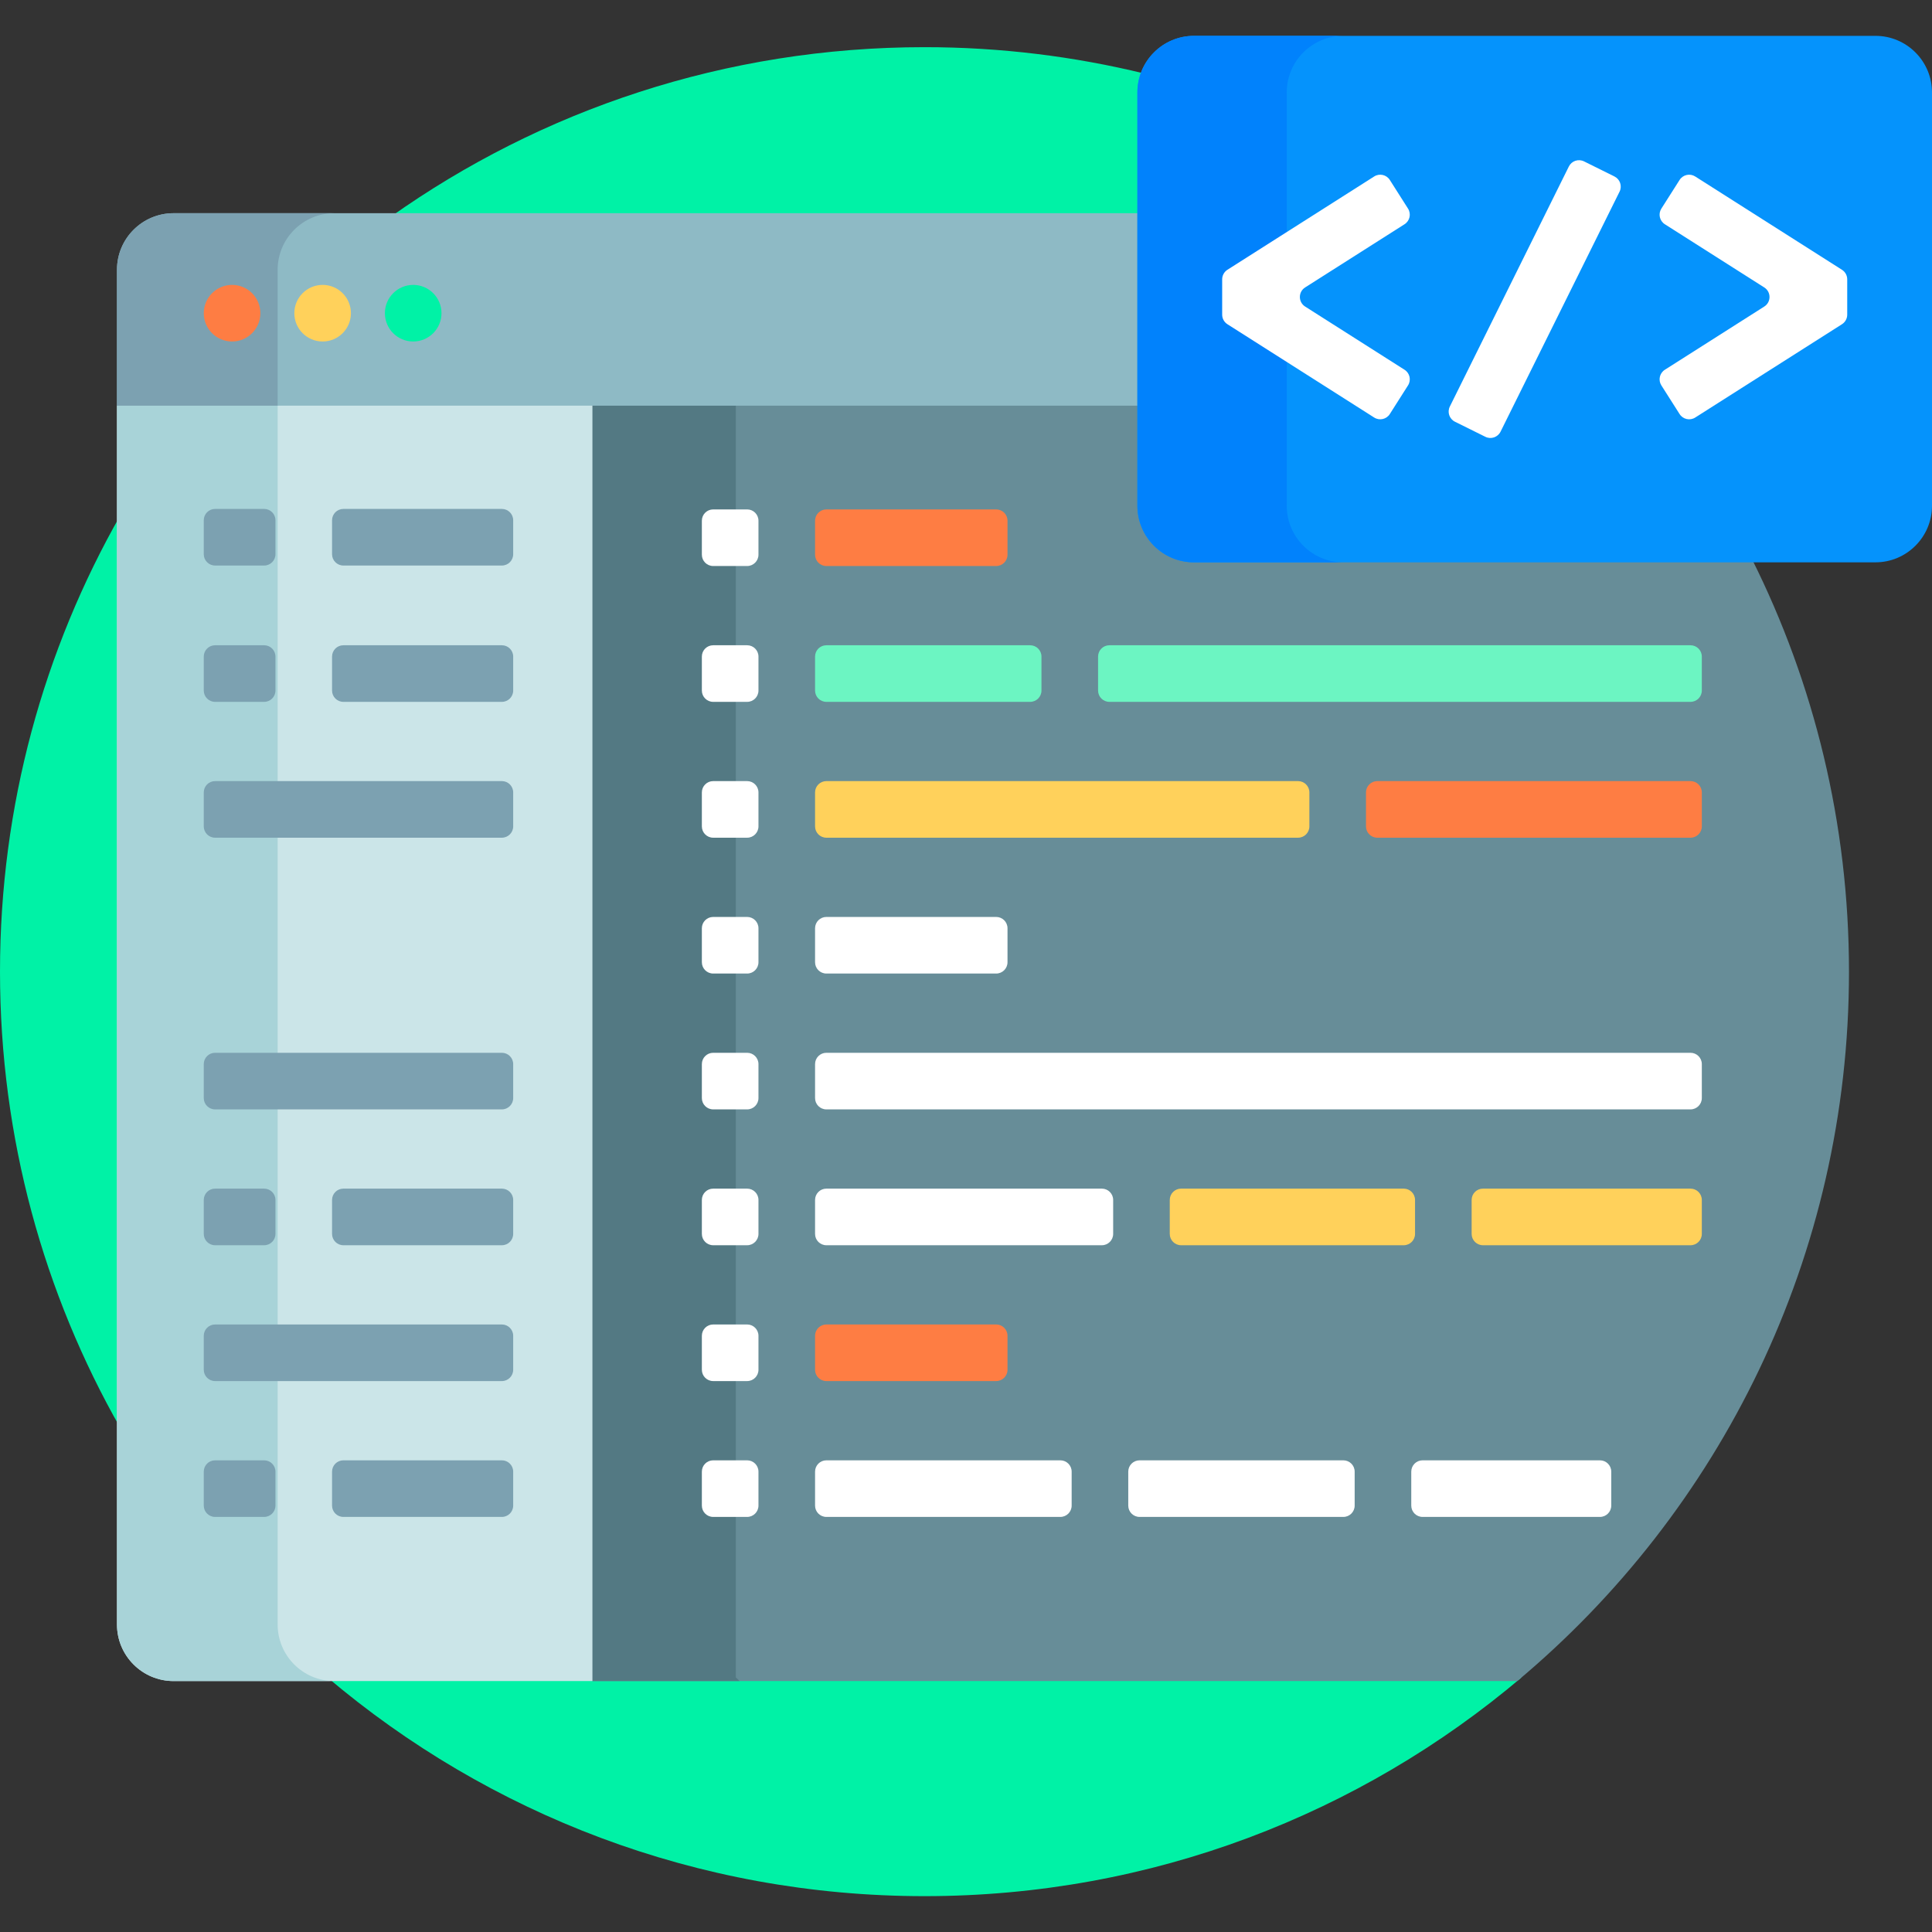 <svg id="Capa_1" enable-background="new 0 0 512 512" height="512" viewBox="0 0 512 512" width="512" xmlns="http://www.w3.org/2000/svg"><rect x="0" y="0" width="512" height="512" fill="#333333" stroke="none"/><g><g fill="#00f2a6"><path d="m86.728 444.5c42.695 36.173 97.93 58 158.272 58s115.576-21.827 158.272-58z"/><path d="m302.421 57.5v-33c0-1.759.34-3.436.935-4.988-18.705-4.571-38.244-7.012-58.356-7.012-52.729 0-101.565 16.661-141.537 45z"/><path d="m32 136.372c-20.36 35.726-32 77.066-32 121.128s11.64 85.402 32 121.128z"/></g><g><path d="m464.217 148.024h-147.796c-7.72 0-14-6.28-14-14v-27.524h-146.421v338h-.023l1.023 1h245.089c53.728-44.942 87.911-112.475 87.911-188 0-39.352-9.292-76.528-25.783-109.476z" fill="#678d98"/><path d="m195 444.5v-338h-39v338h-.023l1.023 1h39l-1.023-1z" fill="#537983"/><path d="m35 106.5-4 1v323c0 8.284 6.716 15 15 15h111v-339z" fill="#cbe5e8"/><path d="m73.579 430.5v-323l4-1h-42.579l-4 1v323c0 8.284 6.716 15 15 15h42.579c-8.284 0-15-6.716-15-15z" fill="#a8d3d8"/><g fill="#7ca1b1"><path d="m70 134.873h-13c-1.657 0-3 1.343-3 3v9c0 1.657 1.343 3 3 3h13c1.657 0 3-1.343 3-3v-9c0-1.657-1.343-3-3-3z"/><path d="m88 137.873v9c0 1.657 1.343 3 3 3h42c1.657 0 3-1.343 3-3v-9c0-1.657-1.343-3-3-3h-42c-1.657 0-3 1.343-3 3z"/></g><g fill="#7ca1b1"><path d="m70 171h-13c-1.657 0-3 1.343-3 3v9c0 1.657 1.343 3 3 3h13c1.657 0 3-1.343 3-3v-9c0-1.657-1.343-3-3-3z"/><path d="m88 174v9c0 1.657 1.343 3 3 3h42c1.657 0 3-1.343 3-3v-9c0-1.657-1.343-3-3-3h-42c-1.657 0-3 1.343-3 3z"/></g><g><path d="m133 222h-76c-1.657 0-3-1.343-3-3v-9c0-1.657 1.343-3 3-3h76c1.657 0 3 1.343 3 3v9c0 1.657-1.343 3-3 3z" fill="#7ca1b1"/></g><g><path d="m133 294h-76c-1.657 0-3-1.343-3-3v-9c0-1.657 1.343-3 3-3h76c1.657 0 3 1.343 3 3v9c0 1.657-1.343 3-3 3z" fill="#7ca1b1"/></g><g fill="#7ca1b1"><path d="m70 315h-13c-1.657 0-3 1.343-3 3v9c0 1.657 1.343 3 3 3h13c1.657 0 3-1.343 3-3v-9c0-1.657-1.343-3-3-3z"/><path d="m88 318v9c0 1.657 1.343 3 3 3h42c1.657 0 3-1.343 3-3v-9c0-1.657-1.343-3-3-3h-42c-1.657 0-3 1.343-3 3z"/></g><g><path d="m133 366h-76c-1.657 0-3-1.343-3-3v-9c0-1.657 1.343-3 3-3h76c1.657 0 3 1.343 3 3v9c0 1.657-1.343 3-3 3z" fill="#7ca1b1"/></g><g fill="#7ca1b1"><path d="m70 387h-13c-1.657 0-3 1.343-3 3v9c0 1.657 1.343 3 3 3h13c1.657 0 3-1.343 3-3v-9c0-1.657-1.343-3-3-3z"/><path d="m88 390v9c0 1.657 1.343 3 3 3h42c1.657 0 3-1.343 3-3v-9c0-1.657-1.343-3-3-3h-42c-1.657 0-3 1.343-3 3z"/></g><path d="m302.421 56.5h-256.421c-8.284 0-15 6.716-15 15v36h271.421z" fill="#8ebac5"/><path d="m88.579 56.5h-42.579c-8.284 0-15 6.716-15 15v36h42.579v-36c0-8.284 6.716-15 15-15z" fill="#7ca1b1"/><g><g><circle cx="61.5" cy="83" fill="#fe7d43" r="7.5"/></g><g><circle cx="85.5" cy="83" fill="#ffd15b" r="7.5"/></g><g><circle cx="109.5" cy="83" fill="#00f2a6" r="7.5"/></g></g><g><path d="m216 138v9c0 1.657 1.343 3 3 3h45c1.657 0 3-1.343 3-3v-9c0-1.657-1.343-3-3-3h-45c-1.657 0-3 1.343-3 3z" fill="#fe7d43"/><path d="m198 135h-9c-1.657 0-3 1.343-3 3v9c0 1.657 1.343 3 3 3h9c1.657 0 3-1.343 3-3v-9c0-1.657-1.343-3-3-3z" fill="#fff"/></g><g><path d="m198 171h-9c-1.657 0-3 1.343-3 3v9c0 1.657 1.343 3 3 3h9c1.657 0 3-1.343 3-3v-9c0-1.657-1.343-3-3-3z" fill="#fff"/><g fill="#6cf5c2"><path d="m273 171h-54c-1.657 0-3 1.343-3 3v9c0 1.657 1.343 3 3 3h54c1.657 0 3-1.343 3-3v-9c0-1.657-1.343-3-3-3z"/><path d="m291 174v9c0 1.657 1.343 3 3 3h154c1.657 0 3-1.343 3-3v-9c0-1.657-1.343-3-3-3h-154c-1.657 0-3 1.343-3 3z"/></g></g><g><path d="m198 207h-9c-1.657 0-3 1.343-3 3v9c0 1.657 1.343 3 3 3h9c1.657 0 3-1.343 3-3v-9c0-1.657-1.343-3-3-3z" fill="#fff"/><g><path d="m344 207h-125c-1.657 0-3 1.343-3 3v9c0 1.657 1.343 3 3 3h125c1.657 0 3-1.343 3-3v-9c0-1.657-1.343-3-3-3z" fill="#ffd15b"/><path d="m362 210v9c0 1.657 1.343 3 3 3h83c1.657 0 3-1.343 3-3v-9c0-1.657-1.343-3-3-3h-83c-1.657 0-3 1.343-3 3z" fill="#fe7d43"/></g></g><g fill="#fff"><path d="m198 243h-9c-1.657 0-3 1.343-3 3v9c0 1.657 1.343 3 3 3h9c1.657 0 3-1.343 3-3v-9c0-1.657-1.343-3-3-3z"/><path d="m216 246v9c0 1.657 1.343 3 3 3h45c1.657 0 3-1.343 3-3v-9c0-1.657-1.343-3-3-3h-45c-1.657 0-3 1.343-3 3z"/></g><g fill="#fff"><path d="m198 279h-9c-1.657 0-3 1.343-3 3v9c0 1.657 1.343 3 3 3h9c1.657 0 3-1.343 3-3v-9c0-1.657-1.343-3-3-3z"/><path d="m216 282v9c0 1.657 1.343 3 3 3h229c1.657 0 3-1.343 3-3v-9c0-1.657-1.343-3-3-3h-229c-1.657 0-3 1.343-3 3z"/></g><g><path d="m198 315h-9c-1.657 0-3 1.343-3 3v9c0 1.657 1.343 3 3 3h9c1.657 0 3-1.343 3-3v-9c0-1.657-1.343-3-3-3z" fill="#fff"/><g><path d="m313 330h59c1.657 0 3-1.343 3-3v-9c0-1.657-1.343-3-3-3h-59c-1.657 0-3 1.343-3 3v9c0 1.657 1.343 3 3 3z" fill="#ffd15b"/><path d="m292 315h-73c-1.657 0-3 1.343-3 3v9c0 1.657 1.343 3 3 3h73c1.657 0 3-1.343 3-3v-9c0-1.657-1.343-3-3-3z" fill="#fff"/><path d="m390 318v9c0 1.657 1.343 3 3 3h55c1.657 0 3-1.343 3-3v-9c0-1.657-1.343-3-3-3h-55c-1.657 0-3 1.343-3 3z" fill="#ffd15b"/></g></g><g><path d="m198 351h-9c-1.657 0-3 1.343-3 3v9c0 1.657 1.343 3 3 3h9c1.657 0 3-1.343 3-3v-9c0-1.657-1.343-3-3-3z" fill="#fff"/><path d="m216 354v9c0 1.657 1.343 3 3 3h45c1.657 0 3-1.343 3-3v-9c0-1.657-1.343-3-3-3h-45c-1.657 0-3 1.343-3 3z" fill="#fe7d43"/></g><g fill="#fff"><path d="m198 387h-9c-1.657 0-3 1.343-3 3v9c0 1.657 1.343 3 3 3h9c1.657 0 3-1.343 3-3v-9c0-1.657-1.343-3-3-3z"/><g><path d="m302 402h54c1.657 0 3-1.343 3-3v-9c0-1.657-1.343-3-3-3h-54c-1.657 0-3 1.343-3 3v9c0 1.657 1.343 3 3 3z"/><path d="m281 387h-62c-1.657 0-3 1.343-3 3v9c0 1.657 1.343 3 3 3h62c1.657 0 3-1.343 3-3v-9c0-1.657-1.343-3-3-3z"/><path d="m374 390v9c0 1.657 1.343 3 3 3h47c1.657 0 3-1.343 3-3v-9c0-1.657-1.343-3-3-3h-47c-1.657 0-3 1.343-3 3z"/></g></g></g><g><g><path d="m497 149.025h-180.579c-8.284 0-15-6.716-15-15v-109.525c0-8.284 6.716-15 15-15h180.579c8.284 0 15 6.716 15 15v109.525c0 8.284-6.716 15-15 15z" fill="#0593fc"/></g><path d="m341 134.025v-109.525c0-8.284 6.716-15 15-15h-39.579c-8.284 0-15 6.716-15 15v109.525c0 8.284 6.716 15 15 15h39.579c-8.284 0-15-6.716-15-15z" fill="#0182fc"/><g><g><g><g><path d="m364.173 110.65-38.896-24.729c-.866-.551-1.39-1.506-1.39-2.532v-9.363c0-1.026.525-1.981 1.39-2.532l38.896-24.728c1.398-.889 3.252-.476 4.141.922l4.828 7.595c.889 1.398.476 3.252-.922 4.141l-26.349 16.751c-1.854 1.179-1.854 3.885 0 5.063l26.349 16.752c1.398.889 1.811 2.743.922 4.141l-4.828 7.595c-.888 1.4-2.742 1.813-4.141.924z" fill="#fff"/></g><g><path d="m445.107 109.728-4.828-7.595c-.889-1.398-.476-3.252.922-4.141l26.348-16.752c1.854-1.179 1.854-3.885 0-5.063l-26.348-16.751c-1.398-.889-1.811-2.743-.922-4.141l4.828-7.595c.889-1.398 2.743-1.811 4.141-.922l38.895 24.728c.866.551 1.39 1.506 1.39 2.532v9.363c0 1.026-.524 1.981-1.39 2.532l-38.895 24.729c-1.398.887-3.252.474-4.141-.924z" fill="#fff"/></g></g></g><g><path d="m393.638 115.757-8.063-3.998c-1.484-.736-2.091-2.536-1.355-4.02l31.542-63.615c.736-1.484 2.536-2.091 4.021-1.355l8.063 3.998c1.484.736 2.091 2.536 1.355 4.02l-31.542 63.615c-.736 1.484-2.536 2.091-4.021 1.355z" fill="#fff"/></g></g></g></g></svg>